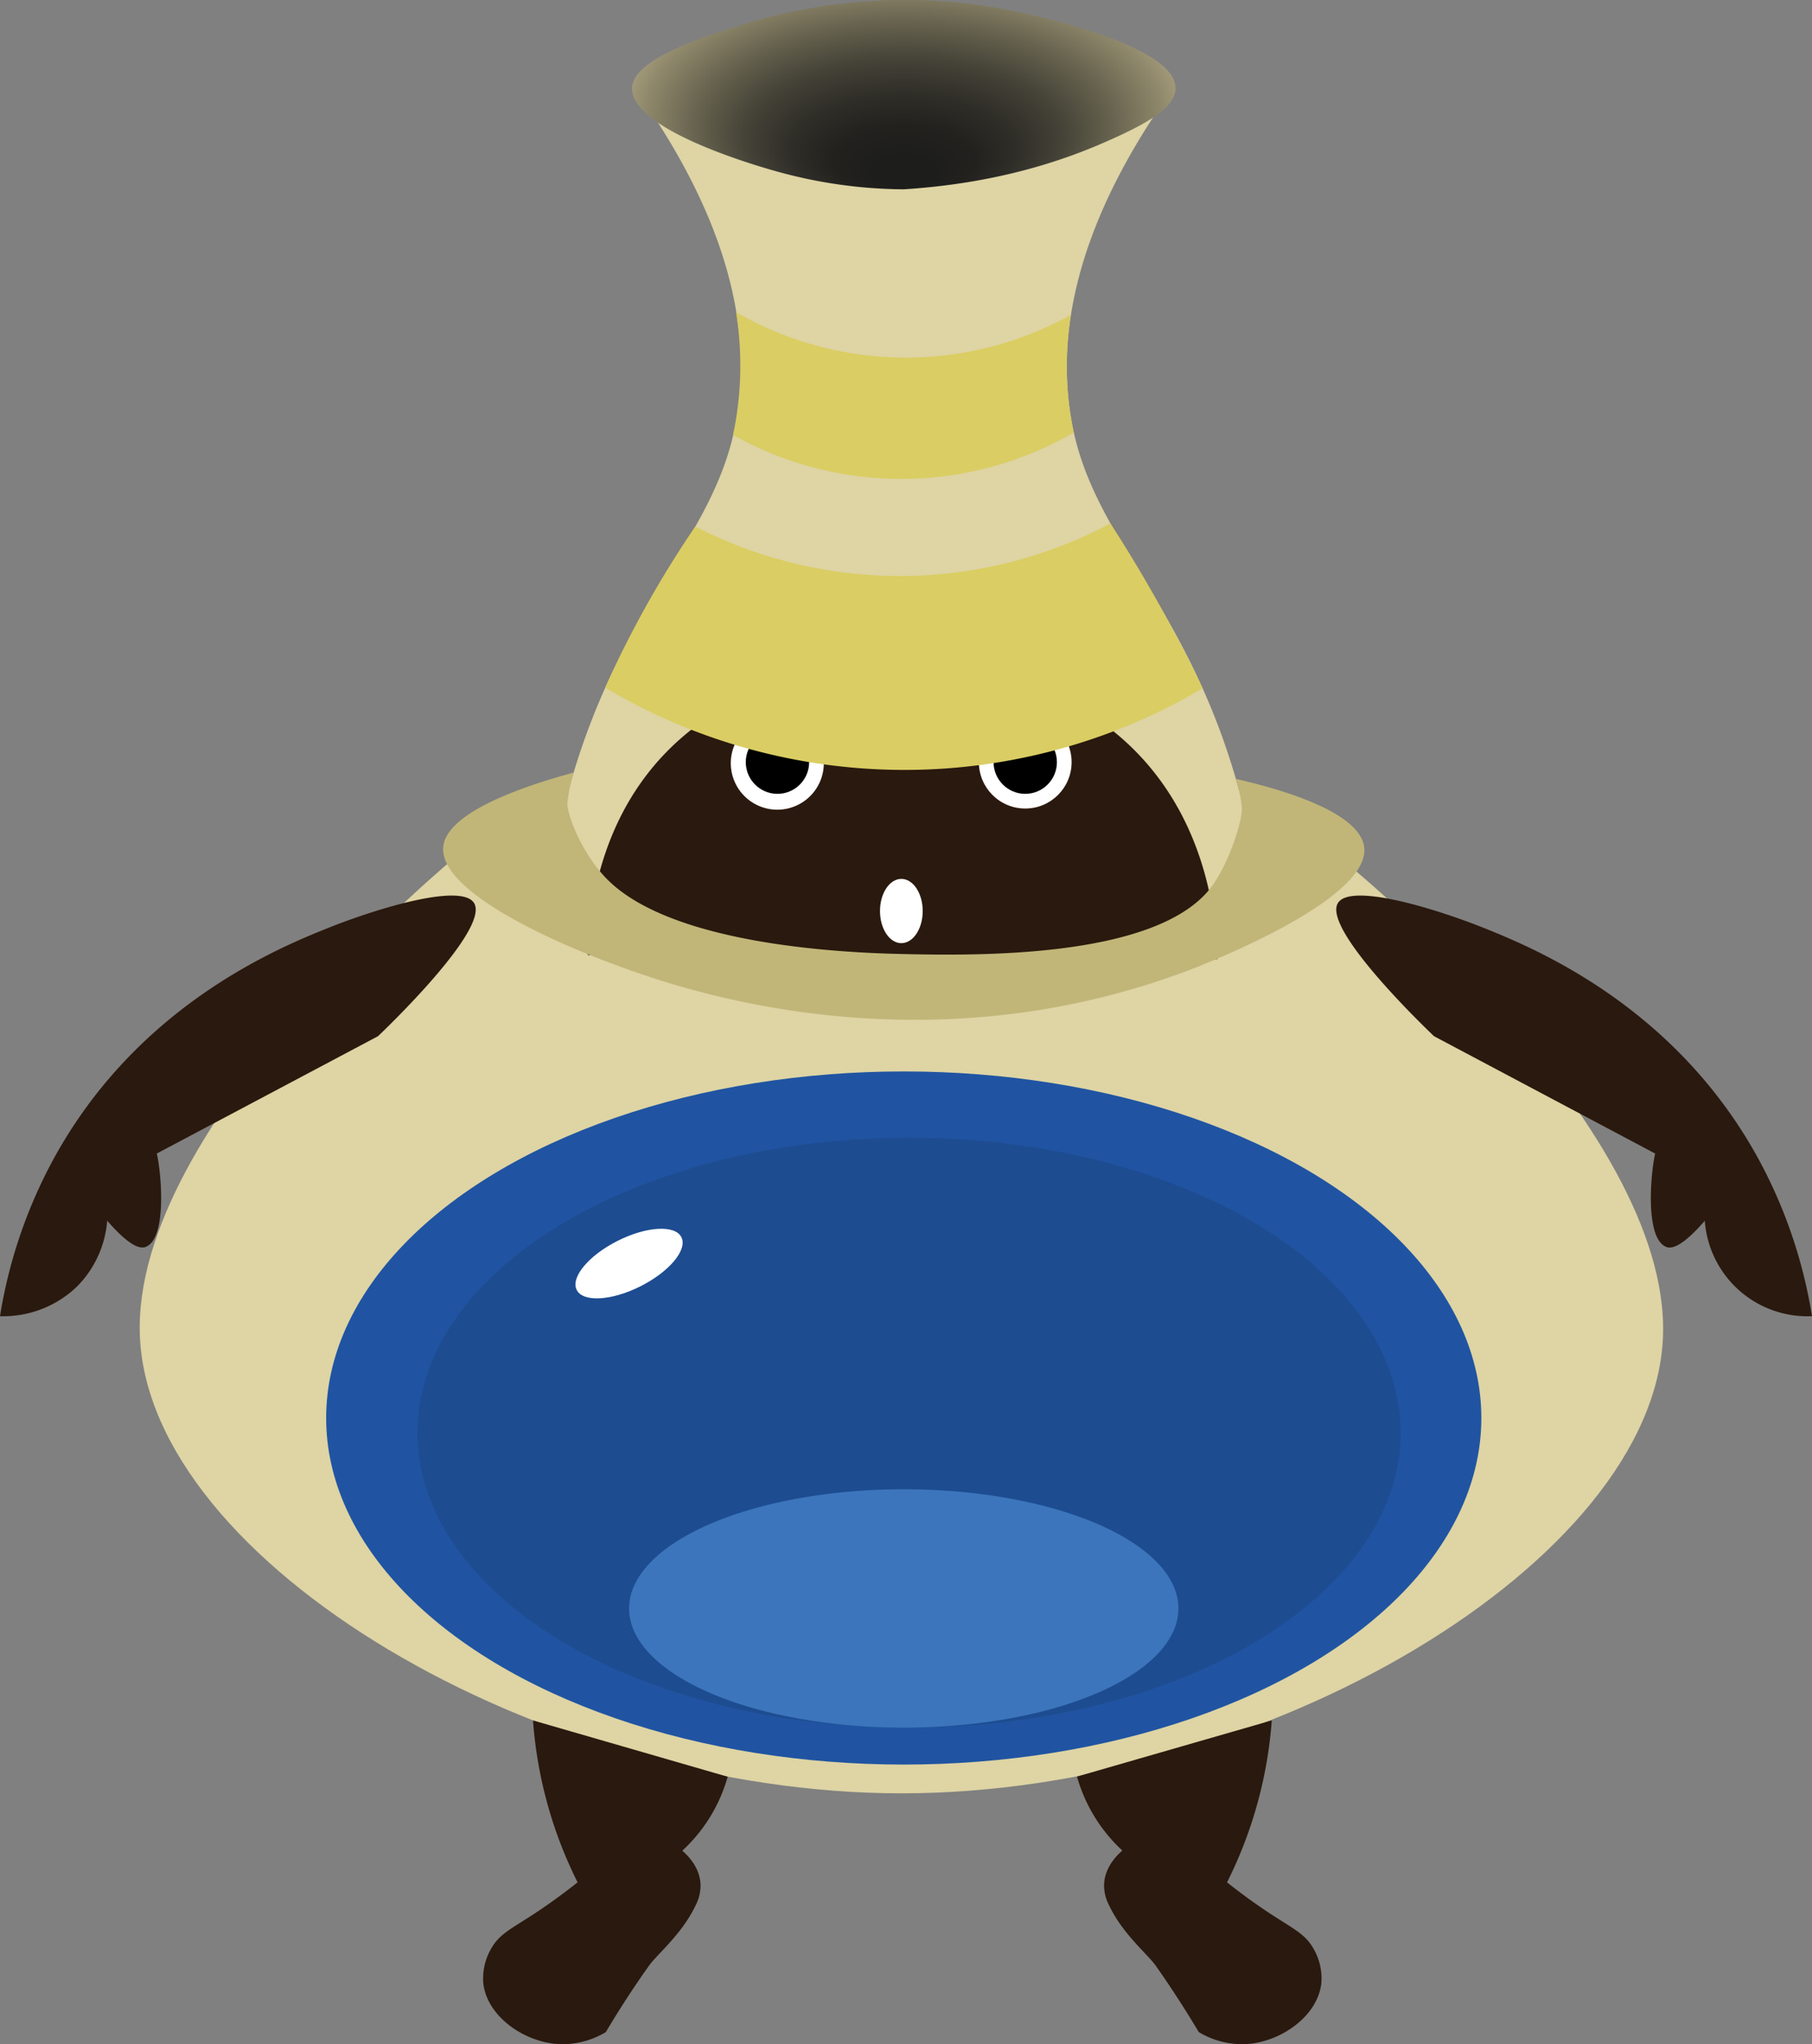 <svg xmlns="http://www.w3.org/2000/svg" xmlns:xlink="http://www.w3.org/1999/xlink" viewBox="0 0 467.44 527.33"><rect x="0" y="0" width="467.44" height="527.33" fill="#808080" stroke="none"/><defs><style>.cls-1{fill:#ded4a4;}.cls-2{fill:#2054a2;}.cls-3{fill:#1d4c91;}.cls-4{fill:#3c75bb;}.cls-5{fill:#fff;}.cls-6{fill:#2a190e;}.cls-7{fill:#c1b678;}.cls-8{fill:url(#radial-gradient);}.cls-9{fill:#dacd63;}</style><radialGradient id="radial-gradient" cx="233.14" cy="24.43" fx="254.838" r="43.21" gradientTransform="translate(282 -208.71) rotate(90) scale(1 2)" gradientUnits="userSpaceOnUse"><stop offset="0.09" stop-color="#1d1d1b"/><stop offset="0.21" stop-color="#22211e"/><stop offset="0.34" stop-color="#2f2e28"/><stop offset="0.48" stop-color="#464438"/><stop offset="0.62" stop-color="#66624e"/><stop offset="0.77" stop-color="#8f886b"/><stop offset="0.92" stop-color="#c0b68e"/><stop offset="1" stop-color="#dfd4a4"/></radialGradient></defs><g id="Layer_2" data-name="Layer 2"><g id="Layer_1-2" data-name="Layer 1"><path class="cls-1" d="M429,344.75c-2.21,58-102.69,117.87-196.43,117.86C139,462.61,38.58,403,36.09,344.75c-2.35-55.06,82.09-124.23,82.11-124.26l32.83,17c69.11-10.38,74.18-10.59,81.5-10.59,0,0,29,0,81.62,10.62l31.73-16.09S431.05,289.93,429,344.75Z"/><g id="Belly"><ellipse class="cls-2" cx="233.14" cy="365.79" rx="149" ry="89.4"/><ellipse class="cls-3" cx="234.5" cy="369.57" rx="126.83" ry="76.1"/><ellipse class="cls-4" cx="233.14" cy="414.92" rx="70.86" ry="30.75"/><ellipse class="cls-5" cx="162.27" cy="325.95" rx="15.12" ry="6.56" transform="translate(-129.3 107.87) rotate(-26.74)"/></g><path class="cls-1" d="M326.15,238.79A11,11,0,0,1,326,241c-1.58,8.16-11.79,12.53-15.59,14.15-21.24,9.07-161.56,24.29-169.86-13.4a15.77,15.77,0,0,1-.38-3,214.41,214.41,0,0,1,5.5-31.12c13.14-51.72,38.85-67.82,44.3-99.4,3.17-18.42,1.35-46.35-25.33-84.16H301.68C275,61.92,273.19,89.85,276.36,108.27c5.43,31.59,31.17,47.69,44.3,99.4A212.74,212.74,0,0,1,326.15,238.79Z"/><path class="cls-6" d="M314.06,247.42l-162.44-1.06c.29-10.79,2.61-32.94,18.71-50.68a66.14,66.14,0,0,1,8.72-8H286a66.89,66.89,0,0,1,8.72,8C311.16,213.71,313.69,236.24,314.06,247.42Z"/><path class="cls-7" d="M318.8,200.92c.17.5.41,1.24.65,2.14a35.84,35.84,0,0,1,.91,5.23c.27,3.27-3.61,15.49-8.57,21.4-14.74,17.55-60,16.86-79.44,16.4-13.28-.31-58-2-75.35-18.91-6.79-6.59-11-17.43-10.61-20.39a56.14,56.14,0,0,1,1.2-6.15c.15-.59.28-1.06.36-1.34-30.39,8.32-33.48,16-33.63,19.49-.54,12.71,35.86,28.06,58.94,35l1.13.33c22.25,6.55,71.46,17.23,126.8-1.86.84-.29,2.3-.79,4.19-1.48,2.16-.78,47.64-17.9,46.57-31.94C351.24,209.49,330.26,203.54,318.8,200.92Z"/><ellipse id="Mond" class="cls-5" cx="232.52" cy="235.01" rx="5.51" ry="8.29"/><g id="Linker_oog" data-name="Linker oog"><path class="cls-5" d="M212.52,196.61a12,12,0,1,1-23-4.53"/><path class="cls-5" d="M189.49,192.08a12,12,0,0,1,23,4.53"/><circle cx="200.56" cy="196.61" r="8.17"/></g><g id="Rechter_oog" data-name="Rechter oog"><circle class="cls-5" cx="264.48" cy="196.61" r="11.96"/><circle cx="264.48" cy="196.61" r="8.17"/></g><path class="cls-8" d="M191.71,6.3a140.78,140.78,0,0,1,73.15-2.73c7,1.61,38.33,8.85,38.39,19.14,0,5.15-7.6,9.34-18.59,14.13s-28,10.52-51.61,12a124.85,124.85,0,0,1-32-4.43c-3.12-.85-38.35-10.52-38-21.72C163.26,15.23,181.52,9.46,191.71,6.3Z"/><path class="cls-9" d="M310.24,177.56a151.07,151.07,0,0,1-154.13-.17c2.43-5.43,5.19-11.11,8.32-16.95a269.05,269.05,0,0,1,14.93-24.62,115.53,115.53,0,0,0,107.1-.8c4.16,6.45,8.38,13.41,12.56,20.89S306.93,170.63,310.24,177.56Z"/><path class="cls-9" d="M277,111.57a88.73,88.73,0,0,1-87.9.64,86.41,86.41,0,0,0,.78-31.68,88.09,88.09,0,0,0,43,11.72,88.17,88.17,0,0,0,43.36-11,83.78,83.78,0,0,0,.74,30.33Z"/><path class="cls-6" d="M13.52,299.52A126.85,126.85,0,0,0,0,339.53a27.45,27.45,0,0,0,19.85-7.64,27.08,27.08,0,0,0,7.8-17c5.31,6.11,8.29,7.46,10,6.74,7.33-3.09,2.12-31.7,2.21-23.75h0L97.5,267.31h0S126.44,240,122.32,233c-3.11-5.34-24.94,1.27-37.83,6.44C70.75,244.94,34.86,260,13.52,299.52Z"/><path class="cls-6" d="M453.93,299.52a126.88,126.88,0,0,1,13.51,40,26.53,26.53,0,0,1-27.65-24.62c-5.3,6.11-8.29,7.46-10,6.74-7.33-3.09-2.12-31.7-2.21-23.75h0l-57.64-30.59h0S341,240,345.12,233c3.12-5.34,24.94,1.27,37.83,6.44C396.69,244.94,432.58,260,453.93,299.52Z"/><path class="cls-6" d="M137.5,443.8A111.16,111.16,0,0,0,149,485.57c-4.66,3.7-8.6,6.41-11.26,8.16-6.14,4-8.89,5.19-11,8.88a15.37,15.37,0,0,0-2.06,9.05c1,8.53,10.53,15.13,19.42,15.64a21.82,21.82,0,0,0,12.19-3.1c3.23-5.45,6.92-11.21,11.16-17.16,2.13-3,8.46-8.07,12-15.54a11,11,0,0,0,1.26-5.54c-.25-4.41-3.42-7.45-4.7-8.55a41.1,41.1,0,0,0,11.71-19.08Z"/><path class="cls-6" d="M328.08,443.8a111.16,111.16,0,0,1-11.54,41.77c4.65,3.7,8.59,6.41,11.26,8.16,6.13,4,8.88,5.19,11,8.88a15.29,15.29,0,0,1,2.06,9.05c-1,8.53-10.53,15.13-19.42,15.64a21.82,21.82,0,0,1-12.19-3.1C306,518.75,302.32,513,298.09,507c-2.14-3-8.46-8.07-12-15.54a11,11,0,0,1-1.26-5.54c.25-4.41,3.43-7.45,4.7-8.55a41.18,41.18,0,0,1-11.7-19.08Z"/></g></g></svg>